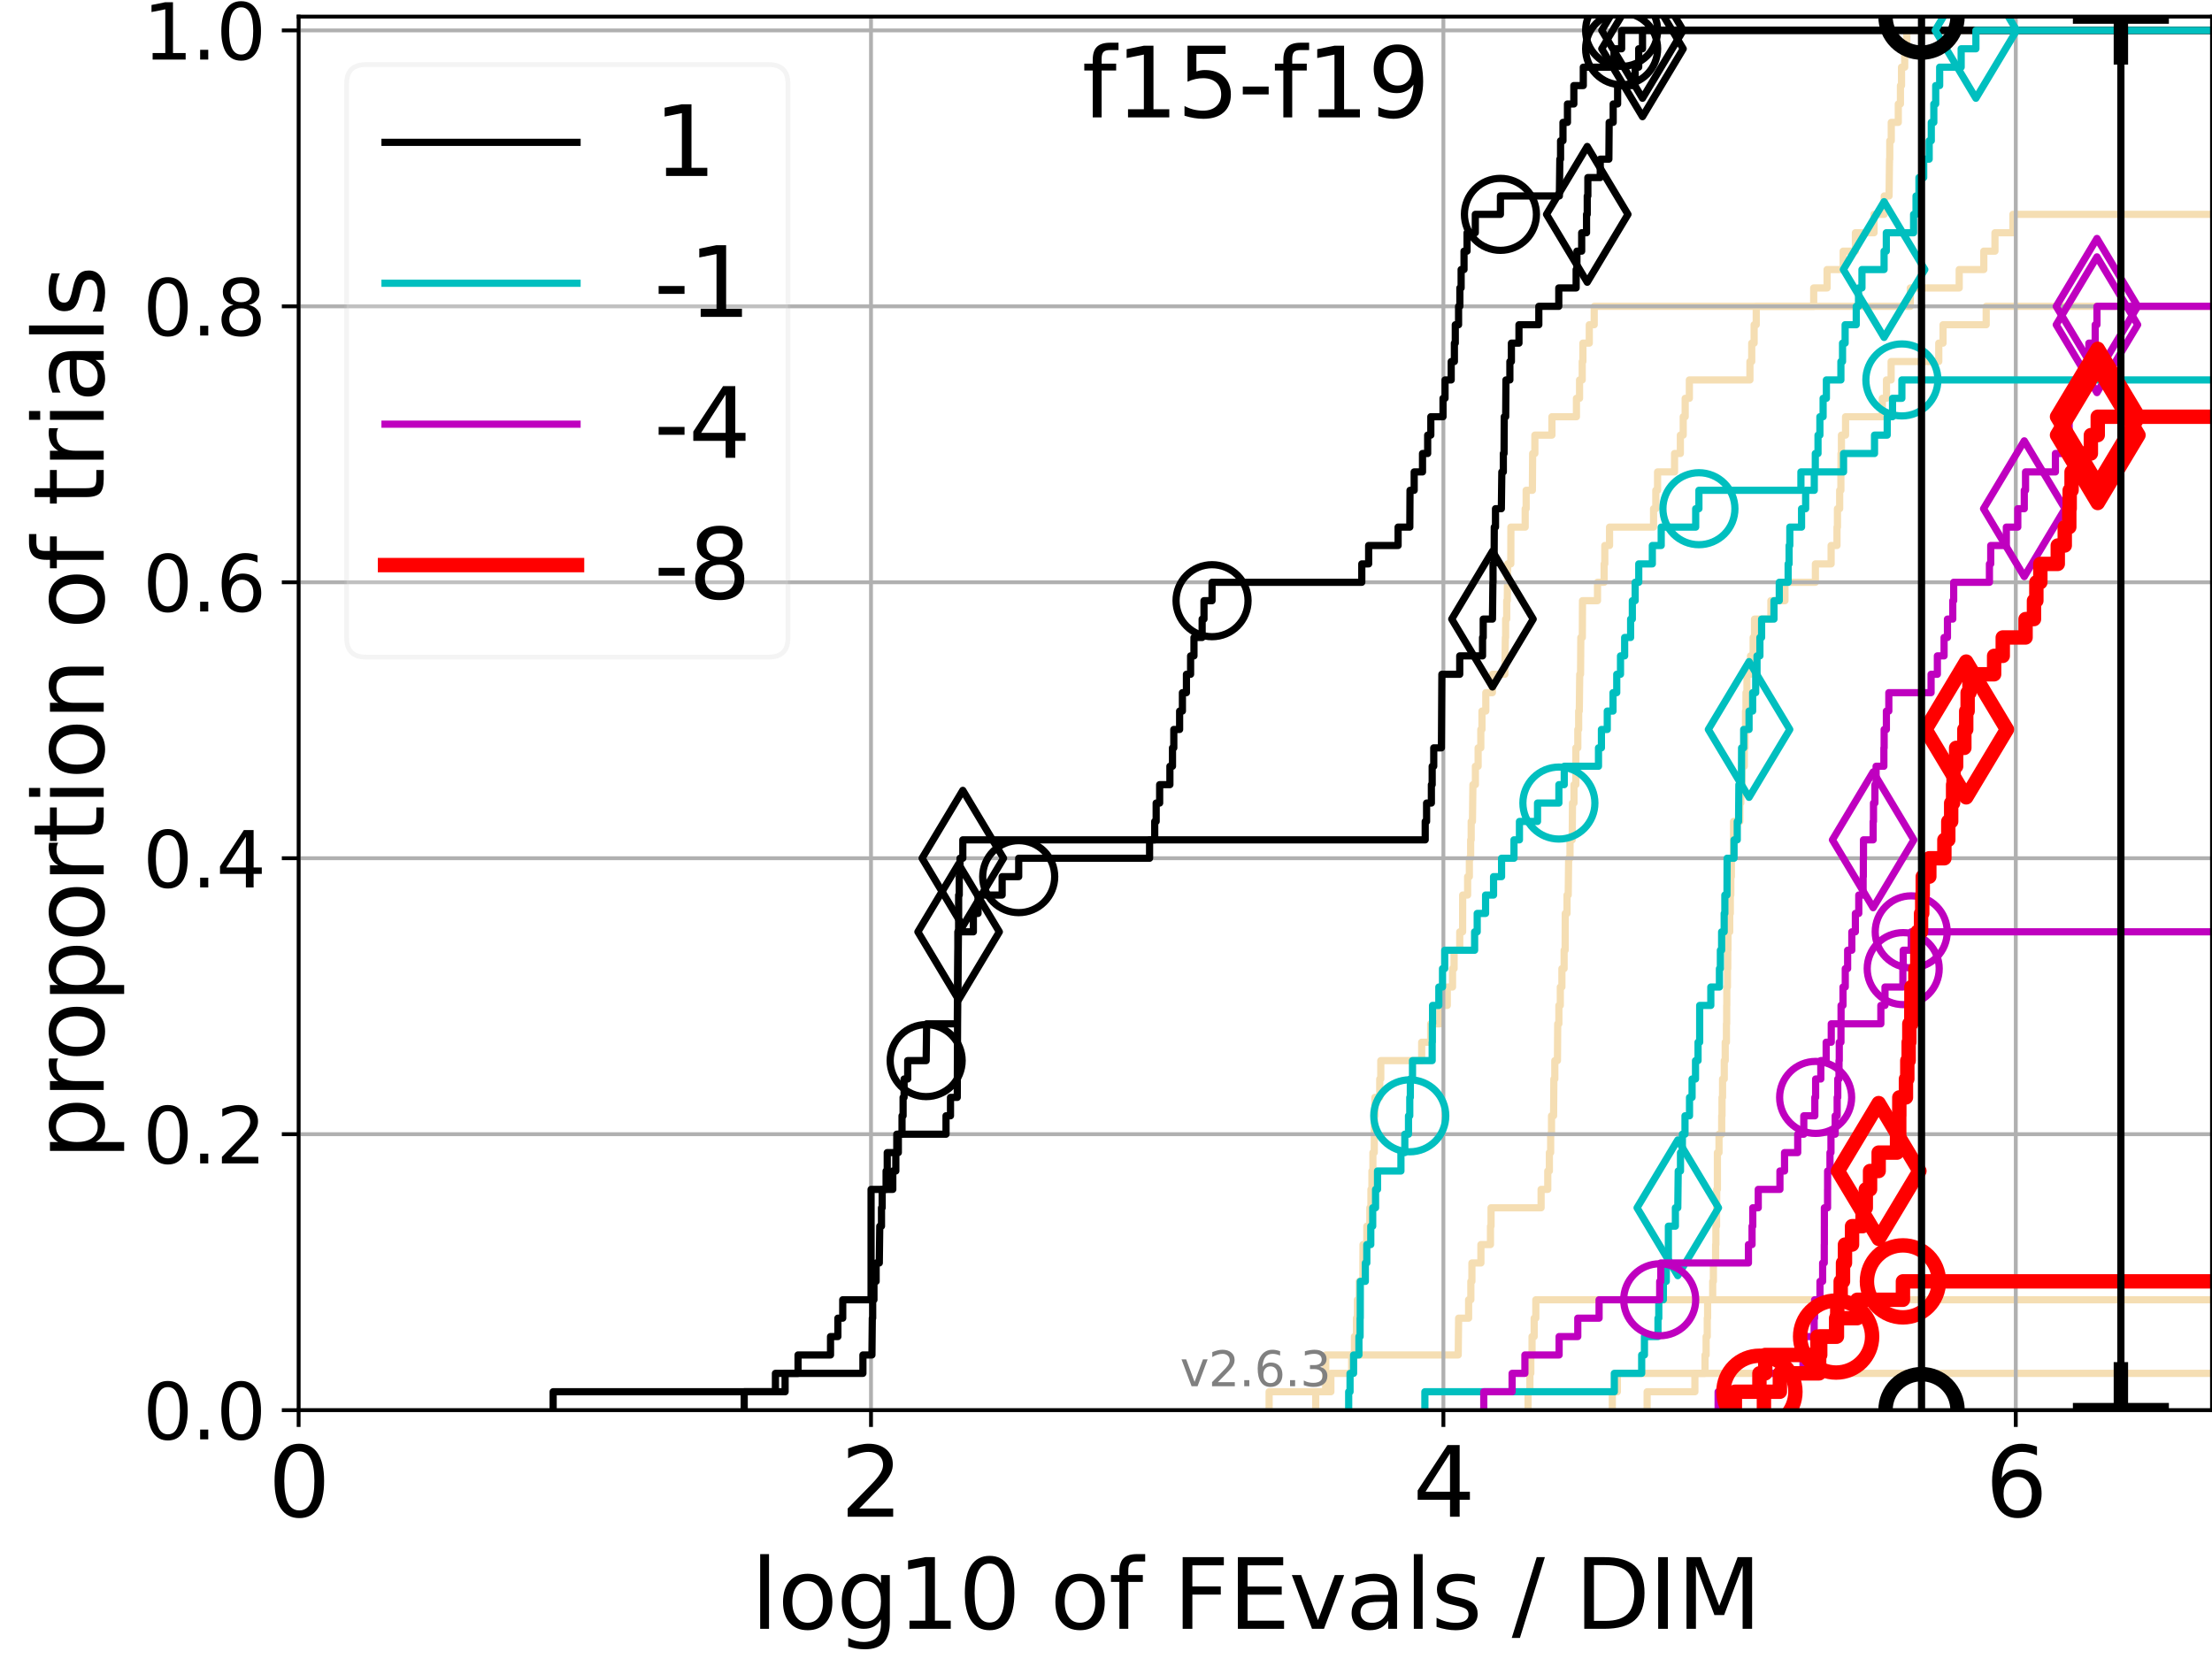 <?xml version="1.0" encoding="utf-8" standalone="no"?>
<!DOCTYPE svg PUBLIC "-//W3C//DTD SVG 1.1//EN"
  "http://www.w3.org/Graphics/SVG/1.1/DTD/svg11.dtd">
<svg xmlns:xlink="http://www.w3.org/1999/xlink" width="460.8pt" height="345.6pt" viewBox="0 0 460.8 345.6" xmlns="http://www.w3.org/2000/svg" version="1.1">
 <defs>
  <style type="text/css">*{stroke-linejoin: round; stroke-linecap: butt}</style>
 </defs>
 <g id="figure_1">
  <g id="patch_1">
   <path d="M 0 345.6 
L 460.8 345.6 
L 460.8 0 
L 0 0 
z
" style="fill: #ffffff"/>
  </g>
  <g id="axes_1">
   <g id="patch_2">
    <path d="M 62.208 293.76 
L 460.8 293.76 
L 460.8 3.456 
L 62.208 3.456 
z
" style="fill: #ffffff"/>
   </g>
   <g id="line2d_1"/>
   <g id="line2d_2"/>
   <g id="line2d_3"/>
   <g id="line2d_4"/>
   <g id="line2d_5"/>
   <g id="line2d_6"/>
   <g id="line2d_7"/>
   <g id="line2d_8"/>
   <g id="line2d_9">
    <path d="M 264.381 293.76 
L 264.381 289.928 
L 277.244 289.928 
L 277.244 286.095 
L 281.575 286.095 
L 281.575 282.263 
L 282.157 282.263 
L 282.157 278.43 
L 282.574 278.43 
L 282.574 274.598 
L 282.787 274.598 
L 282.787 270.766 
L 283.16 270.766 
L 283.16 266.933 
L 283.909 266.933 
L 283.941 259.268 
L 284.74 259.268 
L 284.74 255.436 
L 285.363 255.436 
L 285.363 251.604 
L 285.595 251.604 
L 285.595 247.771 
L 285.797 247.771 
L 285.797 243.939 
L 286.002 243.939 
L 286.002 240.106 
L 286.282 240.106 
L 286.319 232.442 
L 286.415 232.442 
L 286.415 228.609 
L 287.425 228.609 
L 287.425 224.777 
L 287.645 224.777 
L 287.645 220.944 
L 296.163 220.944 
L 296.163 217.112 
L 298.032 217.112 
L 298.032 213.28 
L 299.959 213.28 
L 299.959 209.447 
L 301.499 209.447 
L 301.499 205.615 
L 302.59 205.615 
L 302.59 201.782 
L 302.914 201.782 
L 302.914 197.95 
L 304.089 197.95 
L 304.089 194.118 
L 304.688 194.118 
L 304.702 186.453 
L 305.732 186.453 
L 305.732 182.621 
L 306.095 182.621 
L 306.095 178.788 
L 306.364 178.788 
L 306.364 174.956 
L 306.476 174.956 
L 306.476 171.123 
L 306.737 171.123 
L 306.835 163.459 
L 307.351 163.459 
L 307.351 159.626 
L 307.922 159.626 
L 307.922 155.794 
L 308.48 155.794 
L 308.48 151.961 
L 308.72 151.961 
L 308.72 148.129 
L 309.52 148.129 
L 309.52 144.297 
L 310.894 144.297 
L 310.894 140.464 
L 313.484 140.464 
L 313.594 132.799 
L 313.652 132.799 
L 313.652 128.967 
L 313.876 128.967 
L 313.876 125.135 
L 313.997 125.135 
L 314.068 117.47 
L 314.729 117.47 
L 314.745 109.805 
L 317.724 109.805 
L 317.724 105.973 
L 317.926 105.973 
L 317.926 102.14 
L 319.222 102.14 
L 319.279 94.475 
L 319.741 94.475 
L 319.741 90.643 
L 323.295 90.643 
L 323.295 86.811 
L 328.402 86.811 
L 328.402 82.978 
L 329.05 82.978 
L 329.05 79.146 
L 329.605 79.146 
L 329.605 75.313 
L 329.745 75.313 
L 329.745 71.481 
L 331.078 71.481 
L 331.078 67.649 
L 332.102 67.649 
L 332.102 63.816 
L 377.826 63.816 
L 377.826 59.984 
L 380.618 59.984 
L 380.618 56.151 
L 383.968 56.151 
L 383.968 52.319 
L 386.513 52.319 
L 386.513 48.487 
L 390.394 48.487 
L 390.394 44.654 
L 392.526 44.654 
L 392.526 40.822 
L 393.529 40.822 
L 393.622 33.157 
L 393.674 33.157 
L 393.674 29.325 
L 393.985 29.325 
L 393.985 25.492 
L 395.45 25.492 
L 395.45 21.66 
L 395.897 21.66 
L 395.897 17.827 
L 396.122 17.827 
L 396.122 13.995 
L 396.784 13.995 
L 396.784 10.163 
L 397.227 10.163 
L 397.227 6.33 
L 397.227 6.33 
L 460.8 6.33 
L 460.8 6.33 
" clip-path="url(#pb485366842)" style="fill: none; stroke: #f5deb3; stroke-width: 1.5; stroke-linecap: square"/>
   </g>
   <g id="line2d_10"/>
   <g id="line2d_11"/>
   <g id="line2d_12"/>
   <g id="line2d_13"/>
   <g id="line2d_14"/>
   <g id="line2d_15"/>
   <g id="line2d_16"/>
   <g id="line2d_17"/>
   <g id="line2d_18"/>
   <g id="line2d_19"/>
   <g id="line2d_20"/>
   <g id="line2d_21"/>
   <g id="line2d_22"/>
   <g id="line2d_23"/>
   <g id="line2d_24">
    <path d="M 274.089 293.76 
L 274.089 289.928 
L 276.158 289.928 
L 276.184 282.263 
L 303.771 282.263 
L 303.858 274.598 
L 305.939 274.598 
L 305.939 270.766 
L 306.405 270.766 
L 306.405 266.933 
L 306.628 266.933 
L 306.628 263.101 
L 308.502 263.101 
L 308.502 259.268 
L 310.493 259.268 
L 310.493 255.436 
L 310.613 255.436 
L 310.613 251.604 
L 321.038 251.604 
L 321.038 247.771 
L 322.429 247.771 
L 322.429 243.939 
L 322.765 243.939 
L 322.765 240.106 
L 323.031 240.106 
L 323.031 236.274 
L 323.209 236.274 
L 323.209 232.442 
L 323.641 232.442 
L 323.7 224.777 
L 323.897 224.777 
L 323.897 220.944 
L 324.444 220.944 
L 324.501 213.28 
L 324.743 213.28 
L 324.743 209.447 
L 325.04 209.447 
L 325.04 205.615 
L 325.373 205.615 
L 325.373 201.782 
L 325.834 201.782 
L 325.834 197.95 
L 326.045 197.95 
L 326.071 190.285 
L 326.439 190.285 
L 326.439 186.453 
L 326.687 186.453 
L 326.777 178.788 
L 327.059 178.788 
L 327.059 174.956 
L 327.521 174.956 
L 327.578 167.291 
L 327.891 167.291 
L 327.891 163.459 
L 328.276 163.459 
L 328.281 155.794 
L 328.688 155.794 
L 328.688 151.961 
L 328.865 151.961 
L 328.865 148.129 
L 328.997 148.129 
L 329.086 140.464 
L 329.259 140.464 
L 329.314 132.799 
L 329.629 132.799 
L 329.663 125.135 
L 332.79 125.135 
L 332.79 121.302 
L 334.167 121.302 
L 334.167 117.47 
L 334.308 117.47 
L 334.308 113.637 
L 335.297 113.637 
L 335.297 109.805 
L 344.466 109.805 
L 344.466 105.973 
L 344.939 105.973 
L 344.939 102.14 
L 345.302 102.14 
L 345.302 98.308 
L 348.839 98.308 
L 348.839 94.475 
L 350.049 94.475 
L 350.049 90.643 
L 350.644 90.643 
L 350.644 86.811 
L 351.054 86.811 
L 351.054 82.978 
L 351.925 82.978 
L 351.925 79.146 
L 364.543 79.146 
L 364.543 75.313 
L 364.918 75.313 
L 364.918 71.481 
L 365.418 71.481 
L 365.418 67.649 
L 365.856 67.649 
L 365.856 63.816 
L 397.951 63.816 
L 397.951 59.984 
L 408.139 59.984 
L 408.139 56.151 
L 413.263 56.151 
L 413.263 52.319 
L 415.589 52.319 
L 415.589 48.487 
L 419.324 48.487 
L 419.324 44.654 
L 419.324 44.654 
L 460.8 44.654 
L 460.8 44.654 
" clip-path="url(#pb485366842)" style="fill: none; stroke: #f5deb3; stroke-width: 1.5; stroke-linecap: square"/>
   </g>
   <g id="line2d_25">
    <path d="M 318.326 293.76 
L 318.326 289.928 
L 318.707 289.928 
L 318.707 286.095 
L 318.896 286.095 
L 318.896 282.263 
L 319.153 282.263 
L 319.153 278.43 
L 319.596 278.43 
L 319.596 274.598 
L 319.94 274.598 
L 319.94 270.766 
L 319.94 270.766 
L 319.94 270.766 
L 460.8 270.766 
" clip-path="url(#pb485366842)" style="fill: none; stroke: #f5deb3; stroke-width: 1.5; stroke-linecap: square"/>
   </g>
   <g id="line2d_26">
    <path d="M 343.127 293.76 
L 343.127 289.928 
L 353.077 289.928 
L 353.077 286.095 
L 353.077 286.095 
L 353.077 286.095 
L 460.8 286.095 
" clip-path="url(#pb485366842)" style="fill: none; stroke: #f5deb3; stroke-width: 1.5; stroke-linecap: square"/>
   </g>
   <g id="line2d_27"/>
   <g id="line2d_28">
    <path d="M 335.875 293.76 
L 335.875 289.928 
L 336.928 289.928 
L 336.928 286.095 
L 355.189 286.095 
L 355.189 282.263 
L 355.416 282.263 
L 355.416 278.43 
L 355.653 278.43 
L 355.653 274.598 
L 355.726 274.598 
L 355.726 270.766 
L 356.784 270.766 
L 356.784 266.933 
L 356.929 266.933 
L 356.929 263.101 
L 357.396 263.101 
L 357.396 259.268 
L 357.451 259.268 
L 357.451 255.436 
L 357.594 255.436 
L 357.594 251.604 
L 357.623 251.604 
L 357.623 247.771 
L 357.768 247.771 
L 357.768 243.939 
L 357.769 243.939 
L 357.769 240.106 
L 358.101 240.106 
L 358.101 236.274 
L 358.661 236.274 
L 358.661 232.442 
L 358.726 232.442 
L 358.726 228.609 
L 358.839 228.609 
L 358.839 224.777 
L 359.194 224.777 
L 359.194 220.944 
L 359.394 220.944 
L 359.394 217.112 
L 359.648 217.112 
L 359.648 213.28 
L 359.7 213.28 
L 359.7 209.447 
L 359.727 209.447 
L 359.727 205.615 
L 359.856 205.615 
L 359.856 201.782 
L 359.928 201.782 
L 359.928 197.95 
L 359.969 197.95 
L 359.969 194.118 
L 360.333 194.118 
L 360.333 190.285 
L 360.458 190.285 
L 360.458 186.453 
L 360.561 186.453 
L 360.561 182.621 
L 360.676 182.621 
L 360.676 178.788 
L 361.114 178.788 
L 361.114 174.956 
L 361.132 174.956 
L 361.132 171.123 
L 362.442 171.123 
L 362.442 167.291 
L 362.638 167.291 
L 362.638 163.459 
L 362.87 163.459 
L 362.87 159.626 
L 363.363 159.626 
L 363.363 155.794 
L 363.531 155.794 
L 363.531 151.961 
L 363.628 151.961 
L 363.628 148.129 
L 363.722 148.129 
L 363.722 144.297 
L 363.928 144.297 
L 363.928 140.464 
L 364.668 140.464 
L 364.668 136.632 
L 365.211 136.632 
L 365.211 132.799 
L 365.499 132.799 
L 365.499 128.967 
L 368.907 128.967 
L 368.907 125.135 
L 371.838 125.135 
L 371.838 121.302 
L 378.181 121.302 
L 378.181 117.47 
L 381.455 117.47 
L 381.455 113.637 
L 382.68 113.637 
L 382.68 109.805 
L 382.776 109.805 
L 382.776 105.973 
L 383.236 105.973 
L 383.236 102.14 
L 383.491 102.14 
L 383.491 98.308 
L 383.516 98.308 
L 383.516 94.475 
L 383.606 94.475 
L 383.606 90.643 
L 384.463 90.643 
L 384.463 86.811 
L 392.125 86.811 
L 392.125 82.978 
L 392.988 82.978 
L 392.988 79.146 
L 393.955 79.146 
L 393.955 75.313 
L 403.882 75.313 
L 403.882 71.481 
L 404.768 71.481 
L 404.768 67.649 
L 413.758 67.649 
L 413.758 63.816 
L 413.758 63.816 
L 413.758 63.816 
L 460.8 63.816 
" clip-path="url(#pb485366842)" style="fill: none; stroke: #f5deb3; stroke-width: 1.5; stroke-linecap: square"/>
   </g>
   <g id="line2d_29"/>
   <g id="line2d_30"/>
   <g id="matplotlib.axis_1">
    <g id="xtick_1">
     <g id="line2d_31">
      <path d="M 62.208 293.76 
L 62.208 3.456 
" clip-path="url(#pb485366842)" style="fill: none; stroke: #b0b0b0; stroke-width: 0.8; stroke-linecap: square"/>
     </g>
     <g id="line2d_32">
      <defs>
       <path id="md268643c3f" d="M 0 0 
L 0 3.5 
" style="stroke: #000000; stroke-width: 0.8"/>
      </defs>
      <g>
       <use xlink:href="#md268643c3f" x="62.208" y="293.76" style="stroke: #000000; stroke-width: 0.8"/>
      </g>
     </g>
     <g id="text_1">
      <!-- 0 -->
      <g transform="translate(55.846 315.957)scale(0.2 -0.2)">
       <defs>
        <path id="DejaVuSans-30" d="M 2034 4250 
Q 1547 4250 1301 3770 
Q 1056 3291 1056 2328 
Q 1056 1369 1301 889 
Q 1547 409 2034 409 
Q 2525 409 2770 889 
Q 3016 1369 3016 2328 
Q 3016 3291 2770 3770 
Q 2525 4250 2034 4250 
z
M 2034 4750 
Q 2819 4750 3233 4129 
Q 3647 3509 3647 2328 
Q 3647 1150 3233 529 
Q 2819 -91 2034 -91 
Q 1250 -91 836 529 
Q 422 1150 422 2328 
Q 422 3509 836 4129 
Q 1250 4750 2034 4750 
z
" transform="scale(0.016)"/>
       </defs>
       <use xlink:href="#DejaVuSans-30"/>
      </g>
     </g>
    </g>
    <g id="xtick_2">
     <g id="line2d_33">
      <path d="M 181.447 293.76 
L 181.447 3.456 
" clip-path="url(#pb485366842)" style="fill: none; stroke: #b0b0b0; stroke-width: 0.8; stroke-linecap: square"/>
     </g>
     <g id="line2d_34">
      <g>
       <use xlink:href="#md268643c3f" x="181.447" y="293.76" style="stroke: #000000; stroke-width: 0.8"/>
      </g>
     </g>
     <g id="text_2">
      <!-- 2 -->
      <g transform="translate(175.084 315.957)scale(0.2 -0.2)">
       <defs>
        <path id="DejaVuSans-32" d="M 1228 531 
L 3431 531 
L 3431 0 
L 469 0 
L 469 531 
Q 828 903 1448 1529 
Q 2069 2156 2228 2338 
Q 2531 2678 2651 2914 
Q 2772 3150 2772 3378 
Q 2772 3750 2511 3984 
Q 2250 4219 1831 4219 
Q 1534 4219 1204 4116 
Q 875 4013 500 3803 
L 500 4441 
Q 881 4594 1212 4672 
Q 1544 4750 1819 4750 
Q 2544 4750 2975 4387 
Q 3406 4025 3406 3419 
Q 3406 3131 3298 2873 
Q 3191 2616 2906 2266 
Q 2828 2175 2409 1742 
Q 1991 1309 1228 531 
z
" transform="scale(0.016)"/>
       </defs>
       <use xlink:href="#DejaVuSans-32"/>
      </g>
     </g>
    </g>
    <g id="xtick_3">
     <g id="line2d_35">
      <path d="M 300.686 293.76 
L 300.686 3.456 
" clip-path="url(#pb485366842)" style="fill: none; stroke: #b0b0b0; stroke-width: 0.8; stroke-linecap: square"/>
     </g>
     <g id="line2d_36">
      <g>
       <use xlink:href="#md268643c3f" x="300.686" y="293.76" style="stroke: #000000; stroke-width: 0.8"/>
      </g>
     </g>
     <g id="text_3">
      <!-- 4 -->
      <g transform="translate(294.323 315.957)scale(0.2 -0.2)">
       <defs>
        <path id="DejaVuSans-34" d="M 2419 4116 
L 825 1625 
L 2419 1625 
L 2419 4116 
z
M 2253 4666 
L 3047 4666 
L 3047 1625 
L 3713 1625 
L 3713 1100 
L 3047 1100 
L 3047 0 
L 2419 0 
L 2419 1100 
L 313 1100 
L 313 1709 
L 2253 4666 
z
" transform="scale(0.016)"/>
       </defs>
       <use xlink:href="#DejaVuSans-34"/>
      </g>
     </g>
    </g>
    <g id="xtick_4">
     <g id="line2d_37">
      <path d="M 419.925 293.76 
L 419.925 3.456 
" clip-path="url(#pb485366842)" style="fill: none; stroke: #b0b0b0; stroke-width: 0.8; stroke-linecap: square"/>
     </g>
     <g id="line2d_38">
      <g>
       <use xlink:href="#md268643c3f" x="419.925" y="293.76" style="stroke: #000000; stroke-width: 0.8"/>
      </g>
     </g>
     <g id="text_4">
      <!-- 6 -->
      <g transform="translate(413.562 315.957)scale(0.2 -0.2)">
       <defs>
        <path id="DejaVuSans-36" d="M 2113 2584 
Q 1688 2584 1439 2293 
Q 1191 2003 1191 1497 
Q 1191 994 1439 701 
Q 1688 409 2113 409 
Q 2538 409 2786 701 
Q 3034 994 3034 1497 
Q 3034 2003 2786 2293 
Q 2538 2584 2113 2584 
z
M 3366 4563 
L 3366 3988 
Q 3128 4100 2886 4159 
Q 2644 4219 2406 4219 
Q 1781 4219 1451 3797 
Q 1122 3375 1075 2522 
Q 1259 2794 1537 2939 
Q 1816 3084 2150 3084 
Q 2853 3084 3261 2657 
Q 3669 2231 3669 1497 
Q 3669 778 3244 343 
Q 2819 -91 2113 -91 
Q 1303 -91 875 529 
Q 447 1150 447 2328 
Q 447 3434 972 4092 
Q 1497 4750 2381 4750 
Q 2619 4750 2861 4703 
Q 3103 4656 3366 4563 
z
" transform="scale(0.016)"/>
       </defs>
       <use xlink:href="#DejaVuSans-36"/>
      </g>
     </g>
    </g>
    <g id="text_5">
     <!-- log10 of FEvals / DIM -->
     <g transform="translate(156.431 339.313)scale(0.2 -0.2)">
      <defs>
       <path id="DejaVuSans-6c" d="M 603 4863 
L 1178 4863 
L 1178 0 
L 603 0 
L 603 4863 
z
" transform="scale(0.016)"/>
       <path id="DejaVuSans-6f" d="M 1959 3097 
Q 1497 3097 1228 2736 
Q 959 2375 959 1747 
Q 959 1119 1226 758 
Q 1494 397 1959 397 
Q 2419 397 2687 759 
Q 2956 1122 2956 1747 
Q 2956 2369 2687 2733 
Q 2419 3097 1959 3097 
z
M 1959 3584 
Q 2709 3584 3137 3096 
Q 3566 2609 3566 1747 
Q 3566 888 3137 398 
Q 2709 -91 1959 -91 
Q 1206 -91 779 398 
Q 353 888 353 1747 
Q 353 2609 779 3096 
Q 1206 3584 1959 3584 
z
" transform="scale(0.016)"/>
       <path id="DejaVuSans-67" d="M 2906 1791 
Q 2906 2416 2648 2759 
Q 2391 3103 1925 3103 
Q 1463 3103 1205 2759 
Q 947 2416 947 1791 
Q 947 1169 1205 825 
Q 1463 481 1925 481 
Q 2391 481 2648 825 
Q 2906 1169 2906 1791 
z
M 3481 434 
Q 3481 -459 3084 -895 
Q 2688 -1331 1869 -1331 
Q 1566 -1331 1297 -1286 
Q 1028 -1241 775 -1147 
L 775 -588 
Q 1028 -725 1275 -790 
Q 1522 -856 1778 -856 
Q 2344 -856 2625 -561 
Q 2906 -266 2906 331 
L 2906 616 
Q 2728 306 2450 153 
Q 2172 0 1784 0 
Q 1141 0 747 490 
Q 353 981 353 1791 
Q 353 2603 747 3093 
Q 1141 3584 1784 3584 
Q 2172 3584 2450 3431 
Q 2728 3278 2906 2969 
L 2906 3500 
L 3481 3500 
L 3481 434 
z
" transform="scale(0.016)"/>
       <path id="DejaVuSans-31" d="M 794 531 
L 1825 531 
L 1825 4091 
L 703 3866 
L 703 4441 
L 1819 4666 
L 2450 4666 
L 2450 531 
L 3481 531 
L 3481 0 
L 794 0 
L 794 531 
z
" transform="scale(0.016)"/>
       <path id="DejaVuSans-20" transform="scale(0.016)"/>
       <path id="DejaVuSans-66" d="M 2375 4863 
L 2375 4384 
L 1825 4384 
Q 1516 4384 1395 4259 
Q 1275 4134 1275 3809 
L 1275 3500 
L 2222 3500 
L 2222 3053 
L 1275 3053 
L 1275 0 
L 697 0 
L 697 3053 
L 147 3053 
L 147 3500 
L 697 3500 
L 697 3744 
Q 697 4328 969 4595 
Q 1241 4863 1831 4863 
L 2375 4863 
z
" transform="scale(0.016)"/>
       <path id="DejaVuSans-46" d="M 628 4666 
L 3309 4666 
L 3309 4134 
L 1259 4134 
L 1259 2759 
L 3109 2759 
L 3109 2228 
L 1259 2228 
L 1259 0 
L 628 0 
L 628 4666 
z
" transform="scale(0.016)"/>
       <path id="DejaVuSans-45" d="M 628 4666 
L 3578 4666 
L 3578 4134 
L 1259 4134 
L 1259 2753 
L 3481 2753 
L 3481 2222 
L 1259 2222 
L 1259 531 
L 3634 531 
L 3634 0 
L 628 0 
L 628 4666 
z
" transform="scale(0.016)"/>
       <path id="DejaVuSans-76" d="M 191 3500 
L 800 3500 
L 1894 563 
L 2988 3500 
L 3597 3500 
L 2284 0 
L 1503 0 
L 191 3500 
z
" transform="scale(0.016)"/>
       <path id="DejaVuSans-61" d="M 2194 1759 
Q 1497 1759 1228 1600 
Q 959 1441 959 1056 
Q 959 750 1161 570 
Q 1363 391 1709 391 
Q 2188 391 2477 730 
Q 2766 1069 2766 1631 
L 2766 1759 
L 2194 1759 
z
M 3341 1997 
L 3341 0 
L 2766 0 
L 2766 531 
Q 2569 213 2275 61 
Q 1981 -91 1556 -91 
Q 1019 -91 701 211 
Q 384 513 384 1019 
Q 384 1609 779 1909 
Q 1175 2209 1959 2209 
L 2766 2209 
L 2766 2266 
Q 2766 2663 2505 2880 
Q 2244 3097 1772 3097 
Q 1472 3097 1187 3025 
Q 903 2953 641 2809 
L 641 3341 
Q 956 3463 1253 3523 
Q 1550 3584 1831 3584 
Q 2591 3584 2966 3190 
Q 3341 2797 3341 1997 
z
" transform="scale(0.016)"/>
       <path id="DejaVuSans-73" d="M 2834 3397 
L 2834 2853 
Q 2591 2978 2328 3040 
Q 2066 3103 1784 3103 
Q 1356 3103 1142 2972 
Q 928 2841 928 2578 
Q 928 2378 1081 2264 
Q 1234 2150 1697 2047 
L 1894 2003 
Q 2506 1872 2764 1633 
Q 3022 1394 3022 966 
Q 3022 478 2636 193 
Q 2250 -91 1575 -91 
Q 1294 -91 989 -36 
Q 684 19 347 128 
L 347 722 
Q 666 556 975 473 
Q 1284 391 1588 391 
Q 1994 391 2212 530 
Q 2431 669 2431 922 
Q 2431 1156 2273 1281 
Q 2116 1406 1581 1522 
L 1381 1569 
Q 847 1681 609 1914 
Q 372 2147 372 2553 
Q 372 3047 722 3315 
Q 1072 3584 1716 3584 
Q 2034 3584 2315 3537 
Q 2597 3491 2834 3397 
z
" transform="scale(0.016)"/>
       <path id="DejaVuSans-2f" d="M 1625 4666 
L 2156 4666 
L 531 -594 
L 0 -594 
L 1625 4666 
z
" transform="scale(0.016)"/>
       <path id="DejaVuSans-44" d="M 1259 4147 
L 1259 519 
L 2022 519 
Q 2988 519 3436 956 
Q 3884 1394 3884 2338 
Q 3884 3275 3436 3711 
Q 2988 4147 2022 4147 
L 1259 4147 
z
M 628 4666 
L 1925 4666 
Q 3281 4666 3915 4102 
Q 4550 3538 4550 2338 
Q 4550 1131 3912 565 
Q 3275 0 1925 0 
L 628 0 
L 628 4666 
z
" transform="scale(0.016)"/>
       <path id="DejaVuSans-49" d="M 628 4666 
L 1259 4666 
L 1259 0 
L 628 0 
L 628 4666 
z
" transform="scale(0.016)"/>
       <path id="DejaVuSans-4d" d="M 628 4666 
L 1569 4666 
L 2759 1491 
L 3956 4666 
L 4897 4666 
L 4897 0 
L 4281 0 
L 4281 4097 
L 3078 897 
L 2444 897 
L 1241 4097 
L 1241 0 
L 628 0 
L 628 4666 
z
" transform="scale(0.016)"/>
      </defs>
      <use xlink:href="#DejaVuSans-6c"/>
      <use xlink:href="#DejaVuSans-6f" x="27.783"/>
      <use xlink:href="#DejaVuSans-67" x="88.965"/>
      <use xlink:href="#DejaVuSans-31" x="152.441"/>
      <use xlink:href="#DejaVuSans-30" x="216.064"/>
      <use xlink:href="#DejaVuSans-20" x="279.688"/>
      <use xlink:href="#DejaVuSans-6f" x="311.475"/>
      <use xlink:href="#DejaVuSans-66" x="372.656"/>
      <use xlink:href="#DejaVuSans-20" x="407.861"/>
      <use xlink:href="#DejaVuSans-46" x="439.648"/>
      <use xlink:href="#DejaVuSans-45" x="497.168"/>
      <use xlink:href="#DejaVuSans-76" x="560.352"/>
      <use xlink:href="#DejaVuSans-61" x="619.531"/>
      <use xlink:href="#DejaVuSans-6c" x="680.811"/>
      <use xlink:href="#DejaVuSans-73" x="708.594"/>
      <use xlink:href="#DejaVuSans-20" x="760.693"/>
      <use xlink:href="#DejaVuSans-2f" x="792.48"/>
      <use xlink:href="#DejaVuSans-20" x="826.172"/>
      <use xlink:href="#DejaVuSans-44" x="857.959"/>
      <use xlink:href="#DejaVuSans-49" x="934.961"/>
      <use xlink:href="#DejaVuSans-4d" x="964.453"/>
     </g>
    </g>
   </g>
   <g id="matplotlib.axis_2">
    <g id="ytick_1">
     <g id="line2d_39">
      <path d="M 62.208 293.76 
L 460.8 293.76 
" clip-path="url(#pb485366842)" style="fill: none; stroke: #b0b0b0; stroke-width: 0.8; stroke-linecap: square"/>
     </g>
     <g id="line2d_40">
      <defs>
       <path id="me4a298a78f" d="M 0 0 
L -3.5 0 
" style="stroke: #000000; stroke-width: 0.8"/>
      </defs>
      <g>
       <use xlink:href="#me4a298a78f" x="62.208" y="293.76" style="stroke: #000000; stroke-width: 0.8"/>
      </g>
     </g>
     <g id="text_6">
      <!-- 0.0 -->
      <g transform="translate(29.763 299.839)scale(0.16 -0.16)">
       <defs>
        <path id="DejaVuSans-2e" d="M 684 794 
L 1344 794 
L 1344 0 
L 684 0 
L 684 794 
z
" transform="scale(0.016)"/>
       </defs>
       <use xlink:href="#DejaVuSans-30"/>
       <use xlink:href="#DejaVuSans-2e" x="63.623"/>
       <use xlink:href="#DejaVuSans-30" x="95.41"/>
      </g>
     </g>
    </g>
    <g id="ytick_2">
     <g id="line2d_41">
      <path d="M 62.208 236.274 
L 460.8 236.274 
" clip-path="url(#pb485366842)" style="fill: none; stroke: #b0b0b0; stroke-width: 0.8; stroke-linecap: square"/>
     </g>
     <g id="line2d_42">
      <g>
       <use xlink:href="#me4a298a78f" x="62.208" y="236.274" style="stroke: #000000; stroke-width: 0.8"/>
      </g>
     </g>
     <g id="text_7">
      <!-- 0.2 -->
      <g transform="translate(29.763 242.353)scale(0.16 -0.16)">
       <use xlink:href="#DejaVuSans-30"/>
       <use xlink:href="#DejaVuSans-2e" x="63.623"/>
       <use xlink:href="#DejaVuSans-32" x="95.41"/>
      </g>
     </g>
    </g>
    <g id="ytick_3">
     <g id="line2d_43">
      <path d="M 62.208 178.788 
L 460.8 178.788 
" clip-path="url(#pb485366842)" style="fill: none; stroke: #b0b0b0; stroke-width: 0.8; stroke-linecap: square"/>
     </g>
     <g id="line2d_44">
      <g>
       <use xlink:href="#me4a298a78f" x="62.208" y="178.788" style="stroke: #000000; stroke-width: 0.8"/>
      </g>
     </g>
     <g id="text_8">
      <!-- 0.4 -->
      <g transform="translate(29.763 184.867)scale(0.16 -0.16)">
       <use xlink:href="#DejaVuSans-30"/>
       <use xlink:href="#DejaVuSans-2e" x="63.623"/>
       <use xlink:href="#DejaVuSans-34" x="95.41"/>
      </g>
     </g>
    </g>
    <g id="ytick_4">
     <g id="line2d_45">
      <path d="M 62.208 121.302 
L 460.8 121.302 
" clip-path="url(#pb485366842)" style="fill: none; stroke: #b0b0b0; stroke-width: 0.8; stroke-linecap: square"/>
     </g>
     <g id="line2d_46">
      <g>
       <use xlink:href="#me4a298a78f" x="62.208" y="121.302" style="stroke: #000000; stroke-width: 0.8"/>
      </g>
     </g>
     <g id="text_9">
      <!-- 0.6 -->
      <g transform="translate(29.763 127.381)scale(0.16 -0.16)">
       <use xlink:href="#DejaVuSans-30"/>
       <use xlink:href="#DejaVuSans-2e" x="63.623"/>
       <use xlink:href="#DejaVuSans-36" x="95.41"/>
      </g>
     </g>
    </g>
    <g id="ytick_5">
     <g id="line2d_47">
      <path d="M 62.208 63.816 
L 460.8 63.816 
" clip-path="url(#pb485366842)" style="fill: none; stroke: #b0b0b0; stroke-width: 0.8; stroke-linecap: square"/>
     </g>
     <g id="line2d_48">
      <g>
       <use xlink:href="#me4a298a78f" x="62.208" y="63.816" style="stroke: #000000; stroke-width: 0.8"/>
      </g>
     </g>
     <g id="text_10">
      <!-- 0.8 -->
      <g transform="translate(29.763 69.895)scale(0.16 -0.16)">
       <defs>
        <path id="DejaVuSans-38" d="M 2034 2216 
Q 1584 2216 1326 1975 
Q 1069 1734 1069 1313 
Q 1069 891 1326 650 
Q 1584 409 2034 409 
Q 2484 409 2743 651 
Q 3003 894 3003 1313 
Q 3003 1734 2745 1975 
Q 2488 2216 2034 2216 
z
M 1403 2484 
Q 997 2584 770 2862 
Q 544 3141 544 3541 
Q 544 4100 942 4425 
Q 1341 4750 2034 4750 
Q 2731 4750 3128 4425 
Q 3525 4100 3525 3541 
Q 3525 3141 3298 2862 
Q 3072 2584 2669 2484 
Q 3125 2378 3379 2068 
Q 3634 1759 3634 1313 
Q 3634 634 3220 271 
Q 2806 -91 2034 -91 
Q 1263 -91 848 271 
Q 434 634 434 1313 
Q 434 1759 690 2068 
Q 947 2378 1403 2484 
z
M 1172 3481 
Q 1172 3119 1398 2916 
Q 1625 2713 2034 2713 
Q 2441 2713 2670 2916 
Q 2900 3119 2900 3481 
Q 2900 3844 2670 4047 
Q 2441 4250 2034 4250 
Q 1625 4250 1398 4047 
Q 1172 3844 1172 3481 
z
" transform="scale(0.016)"/>
       </defs>
       <use xlink:href="#DejaVuSans-30"/>
       <use xlink:href="#DejaVuSans-2e" x="63.623"/>
       <use xlink:href="#DejaVuSans-38" x="95.41"/>
      </g>
     </g>
    </g>
    <g id="ytick_6">
     <g id="line2d_49">
      <path d="M 62.208 6.33 
L 460.8 6.33 
" clip-path="url(#pb485366842)" style="fill: none; stroke: #b0b0b0; stroke-width: 0.8; stroke-linecap: square"/>
     </g>
     <g id="line2d_50">
      <g>
       <use xlink:href="#me4a298a78f" x="62.208" y="6.33" style="stroke: #000000; stroke-width: 0.8"/>
      </g>
     </g>
     <g id="text_11">
      <!-- 1.0 -->
      <g transform="translate(29.763 12.409)scale(0.16 -0.16)">
       <use xlink:href="#DejaVuSans-31"/>
       <use xlink:href="#DejaVuSans-2e" x="63.623"/>
       <use xlink:href="#DejaVuSans-30" x="95.41"/>
      </g>
     </g>
    </g>
    <g id="text_12">
     <!-- proportion of trials -->
     <g transform="translate(21.604 241.614)rotate(-90)scale(0.2 -0.2)">
      <defs>
       <path id="DejaVuSans-70" d="M 1159 525 
L 1159 -1331 
L 581 -1331 
L 581 3500 
L 1159 3500 
L 1159 2969 
Q 1341 3281 1617 3432 
Q 1894 3584 2278 3584 
Q 2916 3584 3314 3078 
Q 3713 2572 3713 1747 
Q 3713 922 3314 415 
Q 2916 -91 2278 -91 
Q 1894 -91 1617 61 
Q 1341 213 1159 525 
z
M 3116 1747 
Q 3116 2381 2855 2742 
Q 2594 3103 2138 3103 
Q 1681 3103 1420 2742 
Q 1159 2381 1159 1747 
Q 1159 1113 1420 752 
Q 1681 391 2138 391 
Q 2594 391 2855 752 
Q 3116 1113 3116 1747 
z
" transform="scale(0.016)"/>
       <path id="DejaVuSans-72" d="M 2631 2963 
Q 2534 3019 2420 3045 
Q 2306 3072 2169 3072 
Q 1681 3072 1420 2755 
Q 1159 2438 1159 1844 
L 1159 0 
L 581 0 
L 581 3500 
L 1159 3500 
L 1159 2956 
Q 1341 3275 1631 3429 
Q 1922 3584 2338 3584 
Q 2397 3584 2469 3576 
Q 2541 3569 2628 3553 
L 2631 2963 
z
" transform="scale(0.016)"/>
       <path id="DejaVuSans-74" d="M 1172 4494 
L 1172 3500 
L 2356 3500 
L 2356 3053 
L 1172 3053 
L 1172 1153 
Q 1172 725 1289 603 
Q 1406 481 1766 481 
L 2356 481 
L 2356 0 
L 1766 0 
Q 1100 0 847 248 
Q 594 497 594 1153 
L 594 3053 
L 172 3053 
L 172 3500 
L 594 3500 
L 594 4494 
L 1172 4494 
z
" transform="scale(0.016)"/>
       <path id="DejaVuSans-69" d="M 603 3500 
L 1178 3500 
L 1178 0 
L 603 0 
L 603 3500 
z
M 603 4863 
L 1178 4863 
L 1178 4134 
L 603 4134 
L 603 4863 
z
" transform="scale(0.016)"/>
       <path id="DejaVuSans-6e" d="M 3513 2113 
L 3513 0 
L 2938 0 
L 2938 2094 
Q 2938 2591 2744 2837 
Q 2550 3084 2163 3084 
Q 1697 3084 1428 2787 
Q 1159 2491 1159 1978 
L 1159 0 
L 581 0 
L 581 3500 
L 1159 3500 
L 1159 2956 
Q 1366 3272 1645 3428 
Q 1925 3584 2291 3584 
Q 2894 3584 3203 3211 
Q 3513 2838 3513 2113 
z
" transform="scale(0.016)"/>
      </defs>
      <use xlink:href="#DejaVuSans-70"/>
      <use xlink:href="#DejaVuSans-72" x="63.477"/>
      <use xlink:href="#DejaVuSans-6f" x="102.34"/>
      <use xlink:href="#DejaVuSans-70" x="163.521"/>
      <use xlink:href="#DejaVuSans-6f" x="226.998"/>
      <use xlink:href="#DejaVuSans-72" x="288.18"/>
      <use xlink:href="#DejaVuSans-74" x="329.293"/>
      <use xlink:href="#DejaVuSans-69" x="368.502"/>
      <use xlink:href="#DejaVuSans-6f" x="396.285"/>
      <use xlink:href="#DejaVuSans-6e" x="457.467"/>
      <use xlink:href="#DejaVuSans-20" x="520.846"/>
      <use xlink:href="#DejaVuSans-6f" x="552.633"/>
      <use xlink:href="#DejaVuSans-66" x="613.814"/>
      <use xlink:href="#DejaVuSans-20" x="649.02"/>
      <use xlink:href="#DejaVuSans-74" x="680.807"/>
      <use xlink:href="#DejaVuSans-72" x="720.016"/>
      <use xlink:href="#DejaVuSans-69" x="761.129"/>
      <use xlink:href="#DejaVuSans-61" x="788.912"/>
      <use xlink:href="#DejaVuSans-6c" x="850.191"/>
      <use xlink:href="#DejaVuSans-73" x="877.975"/>
     </g>
    </g>
   </g>
   <g id="line2d_51">
    <path d="M 155.03 293.76 
L 155.03 289.928 
L 161.537 289.928 
L 161.537 286.095 
L 166.248 286.095 
L 166.248 282.263 
L 173.013 282.263 
L 173.013 278.43 
L 174.545 278.43 
L 174.545 274.598 
L 175.556 274.598 
L 175.556 270.766 
L 181.46 270.766 
L 181.46 247.771 
L 184.589 247.771 
L 184.589 243.939 
L 184.828 243.939 
L 184.828 240.106 
L 186.818 240.106 
L 186.818 236.274 
L 197.073 236.274 
L 197.073 232.442 
L 198.005 232.442 
L 198.005 228.609 
L 199.414 228.609 
L 199.51 205.615 
L 199.555 205.615 
L 199.658 194.118 
L 199.697 194.118 
L 199.703 186.453 
L 199.831 186.453 
L 199.831 182.621 
L 199.989 182.621 
L 199.989 178.788 
L 200.571 178.788 
L 200.571 174.956 
L 296.897 174.956 
L 296.897 171.123 
L 297.184 171.123 
L 297.184 167.291 
L 298.183 167.291 
L 298.183 163.459 
L 298.349 163.459 
L 298.349 159.626 
L 298.675 159.626 
L 298.675 155.794 
L 300.275 155.794 
L 300.369 140.464 
L 304.089 140.464 
L 304.089 136.632 
L 308.842 136.632 
L 308.842 132.799 
L 308.983 132.799 
L 308.983 128.967 
L 310.908 128.967 
L 310.999 121.302 
L 311.025 121.302 
L 311.025 117.47 
L 311.249 117.47 
L 311.284 109.805 
L 311.54 109.805 
L 311.54 105.973 
L 312.76 105.973 
L 312.858 98.308 
L 313.172 98.308 
L 313.172 94.475 
L 313.324 94.475 
L 313.363 86.811 
L 313.663 86.811 
L 313.718 79.146 
L 314.535 79.146 
L 314.535 75.313 
L 314.853 75.313 
L 314.853 71.481 
L 316.429 71.481 
L 316.429 67.649 
L 320.565 67.649 
L 320.565 63.816 
L 324.722 63.816 
L 324.722 59.984 
L 328.338 59.984 
L 328.338 56.151 
L 328.501 56.151 
L 328.501 52.319 
L 329.493 52.319 
L 329.493 48.487 
L 330.505 48.487 
L 330.505 44.654 
L 330.651 44.654 
L 330.651 40.822 
L 330.78 40.822 
L 330.78 36.989 
L 333.363 36.989 
L 333.363 33.157 
L 335.158 33.157 
L 335.219 25.492 
L 336.055 25.492 
L 336.055 21.66 
L 336.98 21.66 
L 336.98 17.827 
L 340.633 17.827 
L 340.633 13.995 
L 341.369 13.995 
L 341.369 10.163 
L 342.161 10.163 
L 342.161 6.33 
L 342.161 6.33 
L 460.8 6.33 
L 460.8 6.33 
" clip-path="url(#pb485366842)" style="fill: none; stroke: #000000; stroke-width: 1.5; stroke-linecap: square"/>
   </g>
   <g id="line2d_52">
    <defs>
     <path id="mae87115d77" d="M -0 14.142 
L 8.485 0 
L -0 -14.142 
L -8.485 -0 
z
" style="stroke: #000000; stroke-width: 1.5; stroke-linejoin: miter"/>
    </defs>
    <g clip-path="url(#pb485366842)">
     <use xlink:href="#mae87115d77" x="199.697" y="194.118" style="fill-opacity: 0; stroke: #000000; stroke-width: 1.5; stroke-linejoin: miter"/>
     <use xlink:href="#mae87115d77" x="200.571" y="178.788" style="fill-opacity: 0; stroke: #000000; stroke-width: 1.5; stroke-linejoin: miter"/>
     <use xlink:href="#mae87115d77" x="310.908" y="128.967" style="fill-opacity: 0; stroke: #000000; stroke-width: 1.5; stroke-linejoin: miter"/>
     <use xlink:href="#mae87115d77" x="330.651" y="44.654" style="fill-opacity: 0; stroke: #000000; stroke-width: 1.5; stroke-linejoin: miter"/>
     <use xlink:href="#mae87115d77" x="342.161" y="10.163" style="fill-opacity: 0; stroke: #000000; stroke-width: 1.5; stroke-linejoin: miter"/>
     <use xlink:href="#mae87115d77" x="342.161" y="6.33" style="fill-opacity: 0; stroke: #000000; stroke-width: 1.5; stroke-linejoin: miter"/>
    </g>
   </g>
   <g id="line2d_53">
    <path clip-path="url(#pb485366842)" style="fill: none; stroke: #000000; stroke-width: 1.5; stroke-linecap: square"/>
    <g clip-path="url(#pb485366842)">
     <use xlink:href="#mae87115d77" x="-1" y="581.19" style="fill-opacity: 0; stroke: #000000; stroke-width: 1.5; stroke-linejoin: miter"/>
     <use xlink:href="#mae87115d77" x="460.8" y="581.19" style="fill-opacity: 0; stroke: #000000; stroke-width: 1.5; stroke-linejoin: miter"/>
    </g>
   </g>
   <g id="line2d_54">
    <path d="M 115.228 293.76 
L 115.228 289.928 
L 163.551 289.928 
L 163.551 286.095 
L 179.762 286.095 
L 179.762 282.263 
L 181.64 282.263 
L 181.717 274.598 
L 181.794 274.598 
L 181.794 270.766 
L 182.061 270.766 
L 182.061 266.933 
L 182.512 266.933 
L 182.512 263.101 
L 183.175 263.101 
L 183.271 255.436 
L 183.631 255.436 
L 183.631 251.604 
L 183.773 251.604 
L 183.773 247.771 
L 185.984 247.771 
L 185.984 243.939 
L 186.617 243.939 
L 186.617 240.106 
L 187.142 240.106 
L 187.142 236.274 
L 187.909 236.274 
L 187.909 232.442 
L 188.13 232.442 
L 188.13 228.609 
L 188.34 228.609 
L 188.34 224.777 
L 189.092 224.777 
L 189.092 220.944 
L 192.936 220.944 
L 193.035 213.28 
L 199.42 213.28 
L 199.53 197.95 
L 199.536 197.95 
L 199.536 194.118 
L 202.77 194.118 
L 202.77 190.285 
L 203.745 190.285 
L 203.745 186.453 
L 208.764 186.453 
L 208.764 182.621 
L 212.215 182.621 
L 212.215 178.788 
L 239.478 178.788 
L 239.478 174.956 
L 240.549 174.956 
L 240.549 171.123 
L 240.851 171.123 
L 240.851 167.291 
L 241.577 167.291 
L 241.577 163.459 
L 243.712 163.459 
L 243.712 159.626 
L 244.251 159.626 
L 244.251 155.794 
L 244.525 155.794 
L 244.525 151.961 
L 245.735 151.961 
L 245.735 148.129 
L 246.318 148.129 
L 246.318 144.297 
L 247.156 144.297 
L 247.156 140.464 
L 248.024 140.464 
L 248.024 136.632 
L 248.726 136.632 
L 248.726 132.799 
L 250.428 132.799 
L 250.428 128.967 
L 250.814 128.967 
L 250.814 125.135 
L 252.492 125.135 
L 252.492 121.302 
L 283.685 121.302 
L 283.685 117.47 
L 285.114 117.47 
L 285.114 113.637 
L 291.25 113.637 
L 291.25 109.805 
L 293.691 109.805 
L 293.731 102.14 
L 294.6 102.14 
L 294.6 98.308 
L 296.335 98.308 
L 296.335 94.475 
L 297.409 94.475 
L 297.409 90.643 
L 298.067 90.643 
L 298.067 86.811 
L 300.606 86.811 
L 300.606 82.978 
L 301.027 82.978 
L 301.027 79.146 
L 302.311 79.146 
L 302.311 75.313 
L 302.977 75.313 
L 302.977 71.481 
L 303.164 71.481 
L 303.164 67.649 
L 303.847 67.649 
L 303.847 63.816 
L 304.117 63.816 
L 304.117 59.984 
L 304.38 59.984 
L 304.38 56.151 
L 304.983 56.151 
L 304.983 52.319 
L 305.615 52.319 
L 305.615 48.487 
L 307.335 48.487 
L 307.335 44.654 
L 312.567 44.654 
L 312.567 40.822 
L 324.848 40.822 
L 324.94 33.157 
L 325.095 33.157 
L 325.095 29.325 
L 325.596 29.325 
L 325.596 25.492 
L 326.531 25.492 
L 326.531 21.66 
L 327.861 21.66 
L 327.861 17.827 
L 329.83 17.827 
L 329.83 13.995 
L 336.227 13.995 
L 336.227 10.163 
L 337.814 10.163 
L 337.814 6.33 
L 337.814 6.33 
L 460.8 6.33 
L 460.8 6.33 
" clip-path="url(#pb485366842)" style="fill: none; stroke: #000000; stroke-width: 1.5; stroke-linecap: square"/>
   </g>
   <g id="line2d_55">
    <defs>
     <path id="mcd597bc04b" d="M 0 7.5 
C 1.989 7.5 3.897 6.71 5.303 5.303 
C 6.71 3.897 7.5 1.989 7.5 0 
C 7.5 -1.989 6.71 -3.897 5.303 -5.303 
C 3.897 -6.71 1.989 -7.5 0 -7.5 
C -1.989 -7.5 -3.897 -6.71 -5.303 -5.303 
C -6.71 -3.897 -7.5 -1.989 -7.5 0 
C -7.5 1.989 -6.71 3.897 -5.303 5.303 
C -3.897 6.71 -1.989 7.5 0 7.5 
z
" style="stroke: #000000; stroke-width: 1.5"/>
    </defs>
    <g clip-path="url(#pb485366842)">
     <use xlink:href="#mcd597bc04b" x="192.936" y="220.944" style="fill-opacity: 0; stroke: #000000; stroke-width: 1.5"/>
     <use xlink:href="#mcd597bc04b" x="212.215" y="182.621" style="fill-opacity: 0; stroke: #000000; stroke-width: 1.5"/>
     <use xlink:href="#mcd597bc04b" x="252.492" y="125.135" style="fill-opacity: 0; stroke: #000000; stroke-width: 1.5"/>
     <use xlink:href="#mcd597bc04b" x="312.567" y="44.654" style="fill-opacity: 0; stroke: #000000; stroke-width: 1.5"/>
     <use xlink:href="#mcd597bc04b" x="337.814" y="10.163" style="fill-opacity: 0; stroke: #000000; stroke-width: 1.5"/>
     <use xlink:href="#mcd597bc04b" x="337.814" y="6.33" style="fill-opacity: 0; stroke: #000000; stroke-width: 1.5"/>
    </g>
   </g>
   <g id="line2d_56">
    <path clip-path="url(#pb485366842)" style="fill: none; stroke: #000000; stroke-width: 1.5; stroke-linecap: square"/>
   </g>
   <g id="line2d_57">
    <path d="M 296.828 293.76 
L 296.828 289.928 
L 336.29 289.928 
L 336.29 286.095 
L 341.991 286.095 
L 341.991 282.263 
L 342.565 282.263 
L 342.565 278.43 
L 345.39 278.43 
L 345.39 274.598 
L 345.557 274.598 
L 345.557 270.766 
L 346.512 270.766 
L 346.512 266.933 
L 347.12 266.933 
L 347.12 263.101 
L 347.553 263.101 
L 347.555 255.436 
L 349.013 255.436 
L 349.013 251.604 
L 349.514 251.604 
L 349.603 243.939 
L 350.077 243.939 
L 350.077 240.106 
L 350.473 240.106 
L 350.473 236.274 
L 351.016 236.274 
L 351.016 232.442 
L 351.958 232.442 
L 351.958 228.609 
L 352.49 228.609 
L 352.49 224.777 
L 353.206 224.777 
L 353.206 220.944 
L 353.733 220.944 
L 353.733 217.112 
L 354.074 217.112 
L 354.076 209.447 
L 356.394 209.447 
L 356.394 205.615 
L 358.188 205.615 
L 358.188 201.782 
L 358.386 201.782 
L 358.386 197.95 
L 358.645 197.95 
L 358.645 194.118 
L 359.177 194.118 
L 359.177 190.285 
L 359.317 190.285 
L 359.317 186.453 
L 359.764 186.453 
L 359.787 178.788 
L 361.232 178.788 
L 361.232 174.956 
L 361.902 174.956 
L 361.902 171.123 
L 362.177 171.123 
L 362.236 163.459 
L 362.778 163.459 
L 362.804 155.794 
L 363.241 155.794 
L 363.241 151.961 
L 364.362 151.961 
L 364.362 148.129 
L 365.107 148.129 
L 365.107 144.297 
L 365.745 144.297 
L 365.745 140.464 
L 366.019 140.464 
L 366.019 136.632 
L 366.622 136.632 
L 366.622 132.799 
L 366.976 132.799 
L 366.976 128.967 
L 369.553 128.967 
L 369.553 125.135 
L 370.653 125.135 
L 370.653 121.302 
L 372.501 121.302 
L 372.501 117.47 
L 372.704 117.47 
L 372.704 113.637 
L 372.851 113.637 
L 372.851 109.805 
L 375.297 109.805 
L 375.297 105.973 
L 376.149 105.973 
L 376.149 102.14 
L 377.947 102.14 
L 377.947 98.308 
L 378.161 98.308 
L 378.161 94.475 
L 378.725 94.475 
L 378.725 90.643 
L 379.116 90.643 
L 379.116 86.811 
L 379.787 86.811 
L 379.787 82.978 
L 380.47 82.978 
L 380.47 79.146 
L 383.493 79.146 
L 383.493 75.313 
L 383.835 75.313 
L 383.835 71.481 
L 384.374 71.481 
L 384.374 67.649 
L 386.688 67.649 
L 386.688 63.816 
L 387.164 63.816 
L 387.164 59.984 
L 387.88 59.984 
L 387.88 56.151 
L 392.487 56.151 
L 392.487 52.319 
L 392.952 52.319 
L 392.952 48.487 
L 398.639 48.487 
L 398.639 44.654 
L 399.146 44.654 
L 399.146 40.822 
L 399.754 40.822 
L 399.754 36.989 
L 400.74 36.989 
L 400.74 33.157 
L 401.882 33.157 
L 401.882 29.325 
L 402.323 29.325 
L 402.323 25.492 
L 402.851 25.492 
L 402.851 21.66 
L 403.242 21.66 
L 403.242 17.827 
L 404.067 17.827 
L 404.067 13.995 
L 408.547 13.995 
L 408.547 10.163 
L 411.615 10.163 
L 411.615 6.33 
L 411.615 6.33 
L 460.8 6.33 
L 460.8 6.33 
" clip-path="url(#pb485366842)" style="fill: none; stroke: #00bfbf; stroke-width: 1.5; stroke-linecap: square"/>
   </g>
   <g id="line2d_58">
    <defs>
     <path id="m2d77ba9667" d="M -0 14.142 
L 8.485 0 
L -0 -14.142 
L -8.485 -0 
z
" style="stroke: #00bfbf; stroke-width: 1.5; stroke-linejoin: miter"/>
    </defs>
    <g clip-path="url(#pb485366842)">
     <use xlink:href="#m2d77ba9667" x="349.514" y="251.604" style="fill-opacity: 0; stroke: #00bfbf; stroke-width: 1.5; stroke-linejoin: miter"/>
     <use xlink:href="#m2d77ba9667" x="364.362" y="151.961" style="fill-opacity: 0; stroke: #00bfbf; stroke-width: 1.5; stroke-linejoin: miter"/>
     <use xlink:href="#m2d77ba9667" x="392.487" y="56.151" style="fill-opacity: 0; stroke: #00bfbf; stroke-width: 1.5; stroke-linejoin: miter"/>
     <use xlink:href="#m2d77ba9667" x="411.615" y="6.33" style="fill-opacity: 0; stroke: #00bfbf; stroke-width: 1.5; stroke-linejoin: miter"/>
    </g>
   </g>
   <g id="line2d_59">
    <path clip-path="url(#pb485366842)" style="fill: none; stroke: #00bfbf; stroke-width: 1.5; stroke-linecap: square"/>
    <g clip-path="url(#pb485366842)">
     <use xlink:href="#m2d77ba9667" x="-1" y="581.19" style="fill-opacity: 0; stroke: #00bfbf; stroke-width: 1.5; stroke-linejoin: miter"/>
     <use xlink:href="#m2d77ba9667" x="460.8" y="581.19" style="fill-opacity: 0; stroke: #00bfbf; stroke-width: 1.5; stroke-linejoin: miter"/>
    </g>
   </g>
   <g id="line2d_60">
    <path d="M 280.955 293.76 
L 280.955 289.928 
L 281.24 289.928 
L 281.24 286.095 
L 281.976 286.095 
L 281.976 282.263 
L 283.088 282.263 
L 283.088 278.43 
L 283.333 278.43 
L 283.333 274.598 
L 283.37 274.598 
L 283.37 270.766 
L 283.375 270.766 
L 283.375 266.933 
L 284.428 266.933 
L 284.428 263.101 
L 284.731 263.101 
L 284.731 259.268 
L 285.56 259.268 
L 285.56 255.436 
L 285.959 255.436 
L 285.959 251.604 
L 286.556 251.604 
L 286.556 247.771 
L 286.963 247.771 
L 286.963 243.939 
L 291.841 243.939 
L 291.841 240.106 
L 292.648 240.106 
L 292.648 236.274 
L 293.416 236.274 
L 293.416 232.442 
L 293.68 232.442 
L 293.68 228.609 
L 293.8 228.609 
L 293.8 224.777 
L 294.25 224.777 
L 294.25 220.944 
L 298.35 220.944 
L 298.35 217.112 
L 298.387 217.112 
L 298.387 213.28 
L 298.426 213.28 
L 298.426 209.447 
L 299.733 209.447 
L 299.733 205.615 
L 300.501 205.615 
L 300.501 201.782 
L 300.957 201.782 
L 300.957 197.95 
L 307.191 197.95 
L 307.191 194.118 
L 307.728 194.118 
L 307.728 190.285 
L 309.474 190.285 
L 309.474 186.453 
L 311.135 186.453 
L 311.135 182.621 
L 312.805 182.621 
L 312.805 178.788 
L 315.389 178.788 
L 315.389 174.956 
L 316.528 174.956 
L 316.528 171.123 
L 320.295 171.123 
L 320.295 167.291 
L 324.746 167.291 
L 324.746 163.459 
L 325.86 163.459 
L 325.86 159.626 
L 332.996 159.626 
L 332.996 155.794 
L 333.606 155.794 
L 333.606 151.961 
L 334.824 151.961 
L 334.824 148.129 
L 336.018 148.129 
L 336.018 144.297 
L 336.797 144.297 
L 336.797 140.464 
L 337.581 140.464 
L 337.581 136.632 
L 338.443 136.632 
L 338.443 132.799 
L 339.689 132.799 
L 339.689 128.967 
L 340.046 128.967 
L 340.046 125.135 
L 340.635 125.135 
L 340.635 121.302 
L 341.383 121.302 
L 341.383 117.47 
L 344.212 117.47 
L 344.212 113.637 
L 346.06 113.637 
L 346.06 109.805 
L 353.244 109.805 
L 353.244 105.973 
L 353.916 105.973 
L 353.916 102.14 
L 375.164 102.14 
L 375.164 98.308 
L 384.046 98.308 
L 384.046 94.475 
L 390.496 94.475 
L 390.496 90.643 
L 393.14 90.643 
L 393.14 86.811 
L 394.247 86.811 
L 394.247 82.978 
L 396.196 82.978 
L 396.196 79.146 
L 396.196 79.146 
L 396.196 79.146 
L 460.8 79.146 
" clip-path="url(#pb485366842)" style="fill: none; stroke: #00bfbf; stroke-width: 1.5; stroke-linecap: square"/>
   </g>
   <g id="line2d_61">
    <defs>
     <path id="m2a30c95dd8" d="M 0 7.5 
C 1.989 7.5 3.897 6.71 5.303 5.303 
C 6.71 3.897 7.5 1.989 7.5 0 
C 7.5 -1.989 6.71 -3.897 5.303 -5.303 
C 3.897 -6.71 1.989 -7.5 0 -7.5 
C -1.989 -7.5 -3.897 -6.71 -5.303 -5.303 
C -6.71 -3.897 -7.5 -1.989 -7.5 0 
C -7.5 1.989 -6.71 3.897 -5.303 5.303 
C -3.897 6.71 -1.989 7.5 0 7.5 
z
" style="stroke: #00bfbf; stroke-width: 1.5"/>
    </defs>
    <g clip-path="url(#pb485366842)">
     <use xlink:href="#m2a30c95dd8" x="293.68" y="232.442" style="fill-opacity: 0; stroke: #00bfbf; stroke-width: 1.5"/>
     <use xlink:href="#m2a30c95dd8" x="324.746" y="167.291" style="fill-opacity: 0; stroke: #00bfbf; stroke-width: 1.5"/>
     <use xlink:href="#m2a30c95dd8" x="353.916" y="105.973" style="fill-opacity: 0; stroke: #00bfbf; stroke-width: 1.5"/>
     <use xlink:href="#m2a30c95dd8" x="396.196" y="79.146" style="fill-opacity: 0; stroke: #00bfbf; stroke-width: 1.5"/>
    </g>
   </g>
   <g id="line2d_62">
    <path clip-path="url(#pb485366842)" style="fill: none; stroke: #00bfbf; stroke-width: 1.5; stroke-linecap: square"/>
   </g>
   <g id="line2d_63">
    <path d="M 357.915 293.76 
L 357.915 289.928 
L 366.169 289.928 
L 366.169 286.095 
L 375.6 286.095 
L 375.6 282.263 
L 375.733 282.263 
L 375.733 278.43 
L 377.918 278.43 
L 377.918 274.598 
L 378.018 274.598 
L 378.018 270.766 
L 379.134 270.766 
L 379.134 266.933 
L 379.689 266.933 
L 379.689 263.101 
L 380.028 263.101 
L 380.028 259.268 
L 380.046 259.268 
L 380.046 255.436 
L 380.05 255.436 
L 380.05 251.604 
L 380.716 251.604 
L 380.716 247.771 
L 380.726 247.771 
L 380.726 243.939 
L 381.218 243.939 
L 381.218 240.106 
L 381.424 240.106 
L 381.424 236.274 
L 382.305 236.274 
L 382.305 232.442 
L 382.716 232.442 
L 382.716 228.609 
L 382.839 228.609 
L 382.839 224.777 
L 383.098 224.777 
L 383.098 220.944 
L 383.155 220.944 
L 383.155 217.112 
L 383.505 217.112 
L 383.505 213.28 
L 383.526 213.28 
L 383.526 209.447 
L 383.928 209.447 
L 383.928 205.615 
L 384.403 205.615 
L 384.403 201.782 
L 384.897 201.782 
L 384.897 197.95 
L 385.769 197.95 
L 385.769 194.118 
L 386.509 194.118 
L 386.509 190.285 
L 387.216 190.285 
L 387.216 186.453 
L 388.121 186.453 
L 388.121 182.621 
L 388.167 182.621 
L 388.167 178.788 
L 388.196 178.788 
L 388.196 174.956 
L 390.21 174.956 
L 390.21 171.123 
L 390.282 171.123 
L 390.282 167.291 
L 390.579 167.291 
L 390.579 163.459 
L 390.825 163.459 
L 390.825 159.626 
L 392.446 159.626 
L 392.446 155.794 
L 392.501 155.794 
L 392.501 151.961 
L 392.969 151.961 
L 392.969 148.129 
L 393.477 148.129 
L 393.477 144.297 
L 402.279 144.297 
L 402.279 140.464 
L 403.59 140.464 
L 403.59 136.632 
L 404.988 136.632 
L 404.988 132.799 
L 405.691 132.799 
L 405.691 128.967 
L 406.796 128.967 
L 406.796 125.135 
L 406.987 125.135 
L 406.987 121.302 
L 414.435 121.302 
L 414.435 117.47 
L 414.707 117.47 
L 414.707 113.637 
L 417.956 113.637 
L 417.956 109.805 
L 420.344 109.805 
L 420.344 105.973 
L 421.694 105.973 
L 421.694 102.14 
L 421.957 102.14 
L 421.957 98.308 
L 428.181 98.308 
L 428.181 94.475 
L 429.649 94.475 
L 429.649 90.643 
L 431.041 90.643 
L 431.041 86.811 
L 431.459 86.811 
L 431.459 82.978 
L 433.067 82.978 
L 433.067 79.146 
L 434.782 79.146 
L 434.782 75.313 
L 435.155 75.313 
L 435.155 71.481 
L 436.47 71.481 
L 436.47 67.649 
L 436.834 67.649 
L 436.834 63.816 
L 436.834 63.816 
L 436.834 63.816 
L 460.8 63.816 
" clip-path="url(#pb485366842)" style="fill: none; stroke: #bf00bf; stroke-width: 1.5; stroke-linecap: square"/>
   </g>
   <g id="line2d_64">
    <defs>
     <path id="m47c877f5ee" d="M -0 14.142 
L 8.485 0 
L -0 -14.142 
L -8.485 -0 
z
" style="stroke: #bf00bf; stroke-width: 1.5; stroke-linejoin: miter"/>
    </defs>
    <g clip-path="url(#pb485366842)">
     <use xlink:href="#m47c877f5ee" x="390.21" y="174.956" style="fill-opacity: 0; stroke: #bf00bf; stroke-width: 1.5; stroke-linejoin: miter"/>
     <use xlink:href="#m47c877f5ee" x="421.694" y="105.973" style="fill-opacity: 0; stroke: #bf00bf; stroke-width: 1.5; stroke-linejoin: miter"/>
     <use xlink:href="#m47c877f5ee" x="436.834" y="67.649" style="fill-opacity: 0; stroke: #bf00bf; stroke-width: 1.5; stroke-linejoin: miter"/>
     <use xlink:href="#m47c877f5ee" x="436.834" y="63.816" style="fill-opacity: 0; stroke: #bf00bf; stroke-width: 1.5; stroke-linejoin: miter"/>
    </g>
   </g>
   <g id="line2d_65">
    <path clip-path="url(#pb485366842)" style="fill: none; stroke: #bf00bf; stroke-width: 1.5; stroke-linecap: square"/>
    <g clip-path="url(#pb485366842)">
     <use xlink:href="#m47c877f5ee" x="-1" y="581.19" style="fill-opacity: 0; stroke: #bf00bf; stroke-width: 1.5; stroke-linejoin: miter"/>
     <use xlink:href="#m47c877f5ee" x="460.8" y="581.19" style="fill-opacity: 0; stroke: #bf00bf; stroke-width: 1.5; stroke-linejoin: miter"/>
    </g>
   </g>
   <g id="line2d_66">
    <path d="M 309.097 293.76 
L 309.097 289.928 
L 314.999 289.928 
L 314.999 286.095 
L 317.665 286.095 
L 317.665 282.263 
L 324.792 282.263 
L 324.792 278.43 
L 328.68 278.43 
L 328.68 274.598 
L 333.119 274.598 
L 333.119 270.766 
L 345.745 270.766 
L 345.745 266.933 
L 345.971 266.933 
L 345.971 263.101 
L 364.233 263.101 
L 364.233 259.268 
L 364.983 259.268 
L 364.983 255.436 
L 365.134 255.436 
L 365.134 251.604 
L 366.277 251.604 
L 366.277 247.771 
L 370.794 247.771 
L 370.794 243.939 
L 371.753 243.939 
L 371.753 240.106 
L 374.498 240.106 
L 374.498 236.274 
L 375.764 236.274 
L 375.764 232.442 
L 378.061 232.442 
L 378.061 228.609 
L 378.229 228.609 
L 378.229 224.777 
L 379.308 224.777 
L 379.308 220.944 
L 380.422 220.944 
L 380.422 217.112 
L 381.485 217.112 
L 381.485 213.28 
L 391.816 213.28 
L 391.816 209.447 
L 392.678 209.447 
L 392.678 205.615 
L 396.404 205.615 
L 396.404 201.782 
L 396.473 201.782 
L 396.473 197.95 
L 398.139 197.95 
L 398.139 194.118 
L 398.139 194.118 
L 398.139 194.118 
L 460.8 194.118 
" clip-path="url(#pb485366842)" style="fill: none; stroke: #bf00bf; stroke-width: 1.5; stroke-linecap: square"/>
   </g>
   <g id="line2d_67">
    <defs>
     <path id="m49bd33cee0" d="M 0 7.5 
C 1.989 7.5 3.897 6.71 5.303 5.303 
C 6.71 3.897 7.5 1.989 7.5 0 
C 7.5 -1.989 6.71 -3.897 5.303 -5.303 
C 3.897 -6.71 1.989 -7.5 0 -7.5 
C -1.989 -7.5 -3.897 -6.71 -5.303 -5.303 
C -6.71 -3.897 -7.5 -1.989 -7.5 0 
C -7.5 1.989 -6.71 3.897 -5.303 5.303 
C -3.897 6.71 -1.989 7.5 0 7.5 
z
" style="stroke: #bf00bf; stroke-width: 1.5"/>
    </defs>
    <g clip-path="url(#pb485366842)">
     <use xlink:href="#m49bd33cee0" x="345.745" y="270.766" style="fill-opacity: 0; stroke: #bf00bf; stroke-width: 1.5"/>
     <use xlink:href="#m49bd33cee0" x="378.229" y="228.609" style="fill-opacity: 0; stroke: #bf00bf; stroke-width: 1.5"/>
     <use xlink:href="#m49bd33cee0" x="396.473" y="201.782" style="fill-opacity: 0; stroke: #bf00bf; stroke-width: 1.5"/>
     <use xlink:href="#m49bd33cee0" x="398.139" y="194.118" style="fill-opacity: 0; stroke: #bf00bf; stroke-width: 1.5"/>
    </g>
   </g>
   <g id="line2d_68">
    <path clip-path="url(#pb485366842)" style="fill: none; stroke: #bf00bf; stroke-width: 1.5; stroke-linecap: square"/>
   </g>
   <g id="line2d_69">
    <path d="M 367.457 293.76 
L 367.457 289.928 
L 370.776 289.928 
L 370.776 286.095 
L 378.962 286.095 
L 378.962 282.263 
L 379.185 282.263 
L 379.185 278.43 
L 382.666 278.43 
L 382.666 274.598 
L 382.734 274.598 
L 382.734 270.766 
L 383.448 270.766 
L 383.448 266.933 
L 383.932 266.933 
L 383.932 263.101 
L 384.342 263.101 
L 384.342 259.268 
L 385.817 259.268 
L 385.817 255.436 
L 388.011 255.436 
L 388.011 251.604 
L 388.681 251.604 
L 388.681 247.771 
L 389.568 247.771 
L 389.568 243.939 
L 391.36 243.939 
L 391.36 240.106 
L 395.19 240.106 
L 395.19 236.274 
L 395.644 236.274 
L 395.644 232.442 
L 395.663 232.442 
L 395.663 228.609 
L 397.045 228.609 
L 397.045 224.777 
L 397.328 224.777 
L 397.328 220.944 
L 397.612 220.944 
L 397.612 217.112 
L 397.748 217.112 
L 397.748 213.28 
L 398.162 213.28 
L 398.162 209.447 
L 398.177 209.447 
L 398.177 205.615 
L 399.008 205.615 
L 399.008 201.782 
L 399.408 201.782 
L 399.408 197.95 
L 399.443 197.95 
L 399.443 194.118 
L 400.194 194.118 
L 400.194 190.285 
L 400.436 190.285 
L 400.436 186.453 
L 400.544 186.453 
L 400.544 182.621 
L 401.911 182.621 
L 401.911 178.788 
L 405.051 178.788 
L 405.051 174.956 
L 405.864 174.956 
L 405.864 171.123 
L 406.465 171.123 
L 406.465 167.291 
L 406.866 167.291 
L 406.866 163.459 
L 406.964 163.459 
L 406.964 159.626 
L 407.499 159.626 
L 407.499 155.794 
L 409.209 155.794 
L 409.209 151.961 
L 409.599 151.961 
L 409.599 148.129 
L 409.894 148.129 
L 409.894 144.297 
L 410.279 144.297 
L 410.279 140.464 
L 415.413 140.464 
L 415.413 136.632 
L 417.21 136.632 
L 417.21 132.799 
L 421.962 132.799 
L 421.962 128.967 
L 423.714 128.967 
L 423.714 125.135 
L 424.211 125.135 
L 424.211 121.302 
L 425.041 121.302 
L 425.041 117.47 
L 428.672 117.47 
L 428.672 113.637 
L 430.129 113.637 
L 430.129 109.805 
L 431.068 109.805 
L 431.068 105.973 
L 431.153 105.973 
L 431.153 102.14 
L 431.546 102.14 
L 431.546 98.308 
L 433.438 98.308 
L 433.438 94.475 
L 435.567 94.475 
L 435.567 90.643 
L 437 90.643 
L 437 86.811 
L 437 86.811 
L 437 86.811 
L 460.8 86.811 
" clip-path="url(#pb485366842)" style="fill: none; stroke: #ff0000; stroke-width: 3; stroke-linecap: square"/>
   </g>
   <g id="line2d_70">
    <defs>
     <path id="mcaafdbbbe5" d="M -0 14.142 
L 8.485 0 
L -0 -14.142 
L -8.485 -0 
z
" style="stroke: #ff0000; stroke-width: 3; stroke-linejoin: miter"/>
    </defs>
    <g clip-path="url(#pb485366842)">
     <use xlink:href="#mcaafdbbbe5" x="391.36" y="243.939" style="fill-opacity: 0; stroke: #ff0000; stroke-width: 3; stroke-linejoin: miter"/>
     <use xlink:href="#mcaafdbbbe5" x="409.599" y="151.961" style="fill-opacity: 0; stroke: #ff0000; stroke-width: 3; stroke-linejoin: miter"/>
     <use xlink:href="#mcaafdbbbe5" x="437" y="90.643" style="fill-opacity: 0; stroke: #ff0000; stroke-width: 3; stroke-linejoin: miter"/>
     <use xlink:href="#mcaafdbbbe5" x="437" y="86.811" style="fill-opacity: 0; stroke: #ff0000; stroke-width: 3; stroke-linejoin: miter"/>
    </g>
   </g>
   <g id="line2d_71">
    <path clip-path="url(#pb485366842)" style="fill: none; stroke: #ff0000; stroke-width: 3; stroke-linecap: square"/>
    <g clip-path="url(#pb485366842)">
     <use xlink:href="#mcaafdbbbe5" x="-1" y="581.19" style="fill-opacity: 0; stroke: #ff0000; stroke-width: 3; stroke-linejoin: miter"/>
     <use xlink:href="#mcaafdbbbe5" x="460.8" y="581.19" style="fill-opacity: 0; stroke: #ff0000; stroke-width: 3; stroke-linejoin: miter"/>
    </g>
   </g>
   <g id="line2d_72">
    <path d="M 361.404 293.76 
L 361.404 289.928 
L 366.52 289.928 
L 366.52 286.095 
L 367.738 286.095 
L 367.738 282.263 
L 378.608 282.263 
L 378.608 278.43 
L 382.497 278.43 
L 382.497 274.598 
L 386.899 274.598 
L 386.899 270.766 
L 396.416 270.766 
L 396.416 266.933 
L 396.416 266.933 
L 396.416 266.933 
L 460.8 266.933 
" clip-path="url(#pb485366842)" style="fill: none; stroke: #ff0000; stroke-width: 3; stroke-linecap: square"/>
   </g>
   <g id="line2d_73">
    <defs>
     <path id="m1d4cfe60d9" d="M 0 7.5 
C 1.989 7.5 3.897 6.71 5.303 5.303 
C 6.71 3.897 7.5 1.989 7.5 0 
C 7.5 -1.989 6.71 -3.897 5.303 -5.303 
C 3.897 -6.71 1.989 -7.5 0 -7.5 
C -1.989 -7.5 -3.897 -6.71 -5.303 -5.303 
C -6.71 -3.897 -7.5 -1.989 -7.5 0 
C -7.5 1.989 -6.71 3.897 -5.303 5.303 
C -3.897 6.71 -1.989 7.5 0 7.5 
z
" style="stroke: #ff0000; stroke-width: 3"/>
    </defs>
    <g clip-path="url(#pb485366842)">
     <use xlink:href="#m1d4cfe60d9" x="366.52" y="289.928" style="fill-opacity: 0; stroke: #ff0000; stroke-width: 3"/>
     <use xlink:href="#m1d4cfe60d9" x="382.497" y="278.43" style="fill-opacity: 0; stroke: #ff0000; stroke-width: 3"/>
     <use xlink:href="#m1d4cfe60d9" x="396.416" y="266.933" style="fill-opacity: 0; stroke: #ff0000; stroke-width: 3"/>
    </g>
   </g>
   <g id="line2d_74">
    <path clip-path="url(#pb485366842)" style="fill: none; stroke: #ff0000; stroke-width: 3; stroke-linecap: square"/>
   </g>
   <g id="line2d_75">
    <path d="M 441.819 293.76 
L 441.819 3.456 
" clip-path="url(#pb485366842)" style="fill: none; stroke: #000000; stroke-width: 1.5; stroke-linecap: square"/>
    <defs>
     <path id="md896098de4" d="M -10 0 
L 10 0 
M 0 10 
L 0 -10 
" style="stroke: #000000; stroke-width: 3"/>
    </defs>
    <g clip-path="url(#pb485366842)">
     <use xlink:href="#md896098de4" x="441.819" y="293.76" style="stroke: #000000; stroke-width: 3"/>
     <use xlink:href="#md896098de4" x="441.819" y="3.456" style="stroke: #000000; stroke-width: 3"/>
    </g>
   </g>
   <g id="line2d_76">
    <path d="M 400.288 293.76 
L 400.288 3.456 
" clip-path="url(#pb485366842)" style="fill: none; stroke: #000000; stroke-width: 1.5; stroke-linecap: square"/>
    <defs>
     <path id="m4794583608" d="M 0 7.5 
C 1.989 7.5 3.897 6.71 5.303 5.303 
C 6.71 3.897 7.5 1.989 7.5 0 
C 7.5 -1.989 6.71 -3.897 5.303 -5.303 
C 3.897 -6.71 1.989 -7.5 0 -7.5 
C -1.989 -7.5 -3.897 -6.71 -5.303 -5.303 
C -6.71 -3.897 -7.5 -1.989 -7.5 0 
C -7.5 1.989 -6.71 3.897 -5.303 5.303 
C -3.897 6.71 -1.989 7.5 0 7.5 
z
" style="stroke: #000000; stroke-width: 3"/>
    </defs>
    <g clip-path="url(#pb485366842)">
     <use xlink:href="#m4794583608" x="400.288" y="293.76" style="fill-opacity: 0; stroke: #000000; stroke-width: 3"/>
     <use xlink:href="#m4794583608" x="400.288" y="3.456" style="fill-opacity: 0; stroke: #000000; stroke-width: 3"/>
    </g>
   </g>
   <g id="patch_3">
    <path d="M 62.208 293.76 
L 62.208 3.456 
" style="fill: none; stroke: #000000; stroke-width: 0.8; stroke-linejoin: miter; stroke-linecap: square"/>
   </g>
   <g id="patch_4">
    <path d="M 460.8 293.76 
L 460.8 3.456 
" style="fill: none; stroke: #000000; stroke-width: 0.8; stroke-linejoin: miter; stroke-linecap: square"/>
   </g>
   <g id="patch_5">
    <path d="M 62.208 293.76 
L 460.8 293.76 
" style="fill: none; stroke: #000000; stroke-width: 0.8; stroke-linejoin: miter; stroke-linecap: square"/>
   </g>
   <g id="patch_6">
    <path d="M 62.208 3.456 
L 460.8 3.456 
" style="fill: none; stroke: #000000; stroke-width: 0.8; stroke-linejoin: miter; stroke-linecap: square"/>
   </g>
   <g id="text_13">
    <!-- f15-f19 -->
    <g transform="translate(225.406 24.459)scale(0.2 -0.2)">
     <defs>
      <path id="DejaVuSans-35" d="M 691 4666 
L 3169 4666 
L 3169 4134 
L 1269 4134 
L 1269 2991 
Q 1406 3038 1543 3061 
Q 1681 3084 1819 3084 
Q 2600 3084 3056 2656 
Q 3513 2228 3513 1497 
Q 3513 744 3044 326 
Q 2575 -91 1722 -91 
Q 1428 -91 1123 -41 
Q 819 9 494 109 
L 494 744 
Q 775 591 1075 516 
Q 1375 441 1709 441 
Q 2250 441 2565 725 
Q 2881 1009 2881 1497 
Q 2881 1984 2565 2268 
Q 2250 2553 1709 2553 
Q 1456 2553 1204 2497 
Q 953 2441 691 2322 
L 691 4666 
z
" transform="scale(0.016)"/>
      <path id="DejaVuSans-2d" d="M 313 2009 
L 1997 2009 
L 1997 1497 
L 313 1497 
L 313 2009 
z
" transform="scale(0.016)"/>
      <path id="DejaVuSans-39" d="M 703 97 
L 703 672 
Q 941 559 1184 500 
Q 1428 441 1663 441 
Q 2288 441 2617 861 
Q 2947 1281 2994 2138 
Q 2813 1869 2534 1725 
Q 2256 1581 1919 1581 
Q 1219 1581 811 2004 
Q 403 2428 403 3163 
Q 403 3881 828 4315 
Q 1253 4750 1959 4750 
Q 2769 4750 3195 4129 
Q 3622 3509 3622 2328 
Q 3622 1225 3098 567 
Q 2575 -91 1691 -91 
Q 1453 -91 1209 -44 
Q 966 3 703 97 
z
M 1959 2075 
Q 2384 2075 2632 2365 
Q 2881 2656 2881 3163 
Q 2881 3666 2632 3958 
Q 2384 4250 1959 4250 
Q 1534 4250 1286 3958 
Q 1038 3666 1038 3163 
Q 1038 2656 1286 2365 
Q 1534 2075 1959 2075 
z
" transform="scale(0.016)"/>
     </defs>
     <use xlink:href="#DejaVuSans-66"/>
     <use xlink:href="#DejaVuSans-31" x="35.205"/>
     <use xlink:href="#DejaVuSans-35" x="98.828"/>
     <use xlink:href="#DejaVuSans-2d" x="162.451"/>
     <use xlink:href="#DejaVuSans-66" x="198.535"/>
     <use xlink:href="#DejaVuSans-31" x="233.74"/>
     <use xlink:href="#DejaVuSans-39" x="297.363"/>
    </g>
   </g>
   <g id="text_14">
    <!-- absolute targets -->
    <g transform="translate(62.208 609.933)scale(0.14 -0.14)">
     <defs>
      <path id="DejaVuSans-62" d="M 3116 1747 
Q 3116 2381 2855 2742 
Q 2594 3103 2138 3103 
Q 1681 3103 1420 2742 
Q 1159 2381 1159 1747 
Q 1159 1113 1420 752 
Q 1681 391 2138 391 
Q 2594 391 2855 752 
Q 3116 1113 3116 1747 
z
M 1159 2969 
Q 1341 3281 1617 3432 
Q 1894 3584 2278 3584 
Q 2916 3584 3314 3078 
Q 3713 2572 3713 1747 
Q 3713 922 3314 415 
Q 2916 -91 2278 -91 
Q 1894 -91 1617 61 
Q 1341 213 1159 525 
L 1159 0 
L 581 0 
L 581 4863 
L 1159 4863 
L 1159 2969 
z
" transform="scale(0.016)"/>
      <path id="DejaVuSans-75" d="M 544 1381 
L 544 3500 
L 1119 3500 
L 1119 1403 
Q 1119 906 1312 657 
Q 1506 409 1894 409 
Q 2359 409 2629 706 
Q 2900 1003 2900 1516 
L 2900 3500 
L 3475 3500 
L 3475 0 
L 2900 0 
L 2900 538 
Q 2691 219 2414 64 
Q 2138 -91 1772 -91 
Q 1169 -91 856 284 
Q 544 659 544 1381 
z
M 1991 3584 
L 1991 3584 
z
" transform="scale(0.016)"/>
      <path id="DejaVuSans-65" d="M 3597 1894 
L 3597 1613 
L 953 1613 
Q 991 1019 1311 708 
Q 1631 397 2203 397 
Q 2534 397 2845 478 
Q 3156 559 3463 722 
L 3463 178 
Q 3153 47 2828 -22 
Q 2503 -91 2169 -91 
Q 1331 -91 842 396 
Q 353 884 353 1716 
Q 353 2575 817 3079 
Q 1281 3584 2069 3584 
Q 2775 3584 3186 3129 
Q 3597 2675 3597 1894 
z
M 3022 2063 
Q 3016 2534 2758 2815 
Q 2500 3097 2075 3097 
Q 1594 3097 1305 2825 
Q 1016 2553 972 2059 
L 3022 2063 
z
" transform="scale(0.016)"/>
     </defs>
     <use xlink:href="#DejaVuSans-61"/>
     <use xlink:href="#DejaVuSans-62" x="61.279"/>
     <use xlink:href="#DejaVuSans-73" x="124.756"/>
     <use xlink:href="#DejaVuSans-6f" x="176.855"/>
     <use xlink:href="#DejaVuSans-6c" x="238.037"/>
     <use xlink:href="#DejaVuSans-75" x="265.82"/>
     <use xlink:href="#DejaVuSans-74" x="329.199"/>
     <use xlink:href="#DejaVuSans-65" x="368.408"/>
     <use xlink:href="#DejaVuSans-20" x="429.932"/>
     <use xlink:href="#DejaVuSans-74" x="461.719"/>
     <use xlink:href="#DejaVuSans-61" x="500.928"/>
     <use xlink:href="#DejaVuSans-72" x="562.207"/>
     <use xlink:href="#DejaVuSans-67" x="601.57"/>
     <use xlink:href="#DejaVuSans-65" x="665.047"/>
     <use xlink:href="#DejaVuSans-74" x="726.57"/>
     <use xlink:href="#DejaVuSans-73" x="765.779"/>
    </g>
   </g>
   <g id="text_15">
    <!-- v2.6.3 -->
    <g style="fill: #808080" transform="translate(245.823 288.777)scale(0.1 -0.1)">
     <defs>
      <path id="DejaVuSans-33" d="M 2597 2516 
Q 3050 2419 3304 2112 
Q 3559 1806 3559 1356 
Q 3559 666 3084 287 
Q 2609 -91 1734 -91 
Q 1441 -91 1130 -33 
Q 819 25 488 141 
L 488 750 
Q 750 597 1062 519 
Q 1375 441 1716 441 
Q 2309 441 2620 675 
Q 2931 909 2931 1356 
Q 2931 1769 2642 2001 
Q 2353 2234 1838 2234 
L 1294 2234 
L 1294 2753 
L 1863 2753 
Q 2328 2753 2575 2939 
Q 2822 3125 2822 3475 
Q 2822 3834 2567 4026 
Q 2313 4219 1838 4219 
Q 1578 4219 1281 4162 
Q 984 4106 628 3988 
L 628 4550 
Q 988 4650 1302 4700 
Q 1616 4750 1894 4750 
Q 2613 4750 3031 4423 
Q 3450 4097 3450 3541 
Q 3450 3153 3228 2886 
Q 3006 2619 2597 2516 
z
" transform="scale(0.016)"/>
     </defs>
     <use xlink:href="#DejaVuSans-76"/>
     <use xlink:href="#DejaVuSans-32" x="59.18"/>
     <use xlink:href="#DejaVuSans-2e" x="122.803"/>
     <use xlink:href="#DejaVuSans-36" x="154.59"/>
     <use xlink:href="#DejaVuSans-2e" x="218.213"/>
     <use xlink:href="#DejaVuSans-33" x="250"/>
    </g>
   </g>
   <g id="legend_1">
    <g id="patch_7">
     <path d="M 76.208 136.881 
L 160.149 136.881 
Q 164.149 136.881 164.149 132.881 
L 164.149 17.456 
Q 164.149 13.456 160.149 13.456 
L 76.208 13.456 
Q 72.208 13.456 72.208 17.456 
L 72.208 132.881 
Q 72.208 136.881 76.208 136.881 
z
" style="fill: #ffffff; opacity: 0.2; stroke: #cccccc; stroke-linejoin: miter"/>
    </g>
    <g id="line2d_77">
     <path d="M 80.208 29.653 
L 80.208 29.653 
L 100.208 29.653 
L 100.208 29.653 
L 120.208 29.653 
" style="fill: none; stroke: #000000; stroke-width: 1.5; stroke-linecap: square"/>
    </g>
    <g id="text_16">
     <!-- 1 -->
     <g transform="translate(136.208 36.653)scale(0.2 -0.2)">
      <use xlink:href="#DejaVuSans-31"/>
     </g>
    </g>
    <g id="line2d_78">
     <path d="M 80.208 59.009 
L 80.208 59.009 
L 100.208 59.009 
L 100.208 59.009 
L 120.208 59.009 
" style="fill: none; stroke: #00bfbf; stroke-width: 1.5; stroke-linecap: square"/>
    </g>
    <g id="text_17">
     <!-- -1 -->
     <g transform="translate(136.208 66.009)scale(0.2 -0.2)">
      <use xlink:href="#DejaVuSans-2d"/>
      <use xlink:href="#DejaVuSans-31" x="36.084"/>
     </g>
    </g>
    <g id="line2d_79">
     <path d="M 80.208 88.365 
L 80.208 88.365 
L 100.208 88.365 
L 100.208 88.365 
L 120.208 88.365 
" style="fill: none; stroke: #bf00bf; stroke-width: 1.5; stroke-linecap: square"/>
    </g>
    <g id="text_18">
     <!-- -4 -->
     <g transform="translate(136.208 95.365)scale(0.2 -0.2)">
      <use xlink:href="#DejaVuSans-2d"/>
      <use xlink:href="#DejaVuSans-34" x="36.084"/>
     </g>
    </g>
    <g id="line2d_80">
     <path d="M 80.208 117.722 
L 80.208 117.722 
L 100.208 117.722 
L 100.208 117.722 
L 120.208 117.722 
" style="fill: none; stroke: #ff0000; stroke-width: 3; stroke-linecap: square"/>
    </g>
    <g id="text_19">
     <!-- -8 -->
     <g transform="translate(136.208 124.722)scale(0.2 -0.2)">
      <use xlink:href="#DejaVuSans-2d"/>
      <use xlink:href="#DejaVuSans-38" x="36.084"/>
     </g>
    </g>
   </g>
  </g>
 </g>
 <defs>
  <clipPath id="pb485366842">
   <rect x="62.208" y="3.456" width="398.592" height="290.304"/>
  </clipPath>
 </defs>
</svg>
